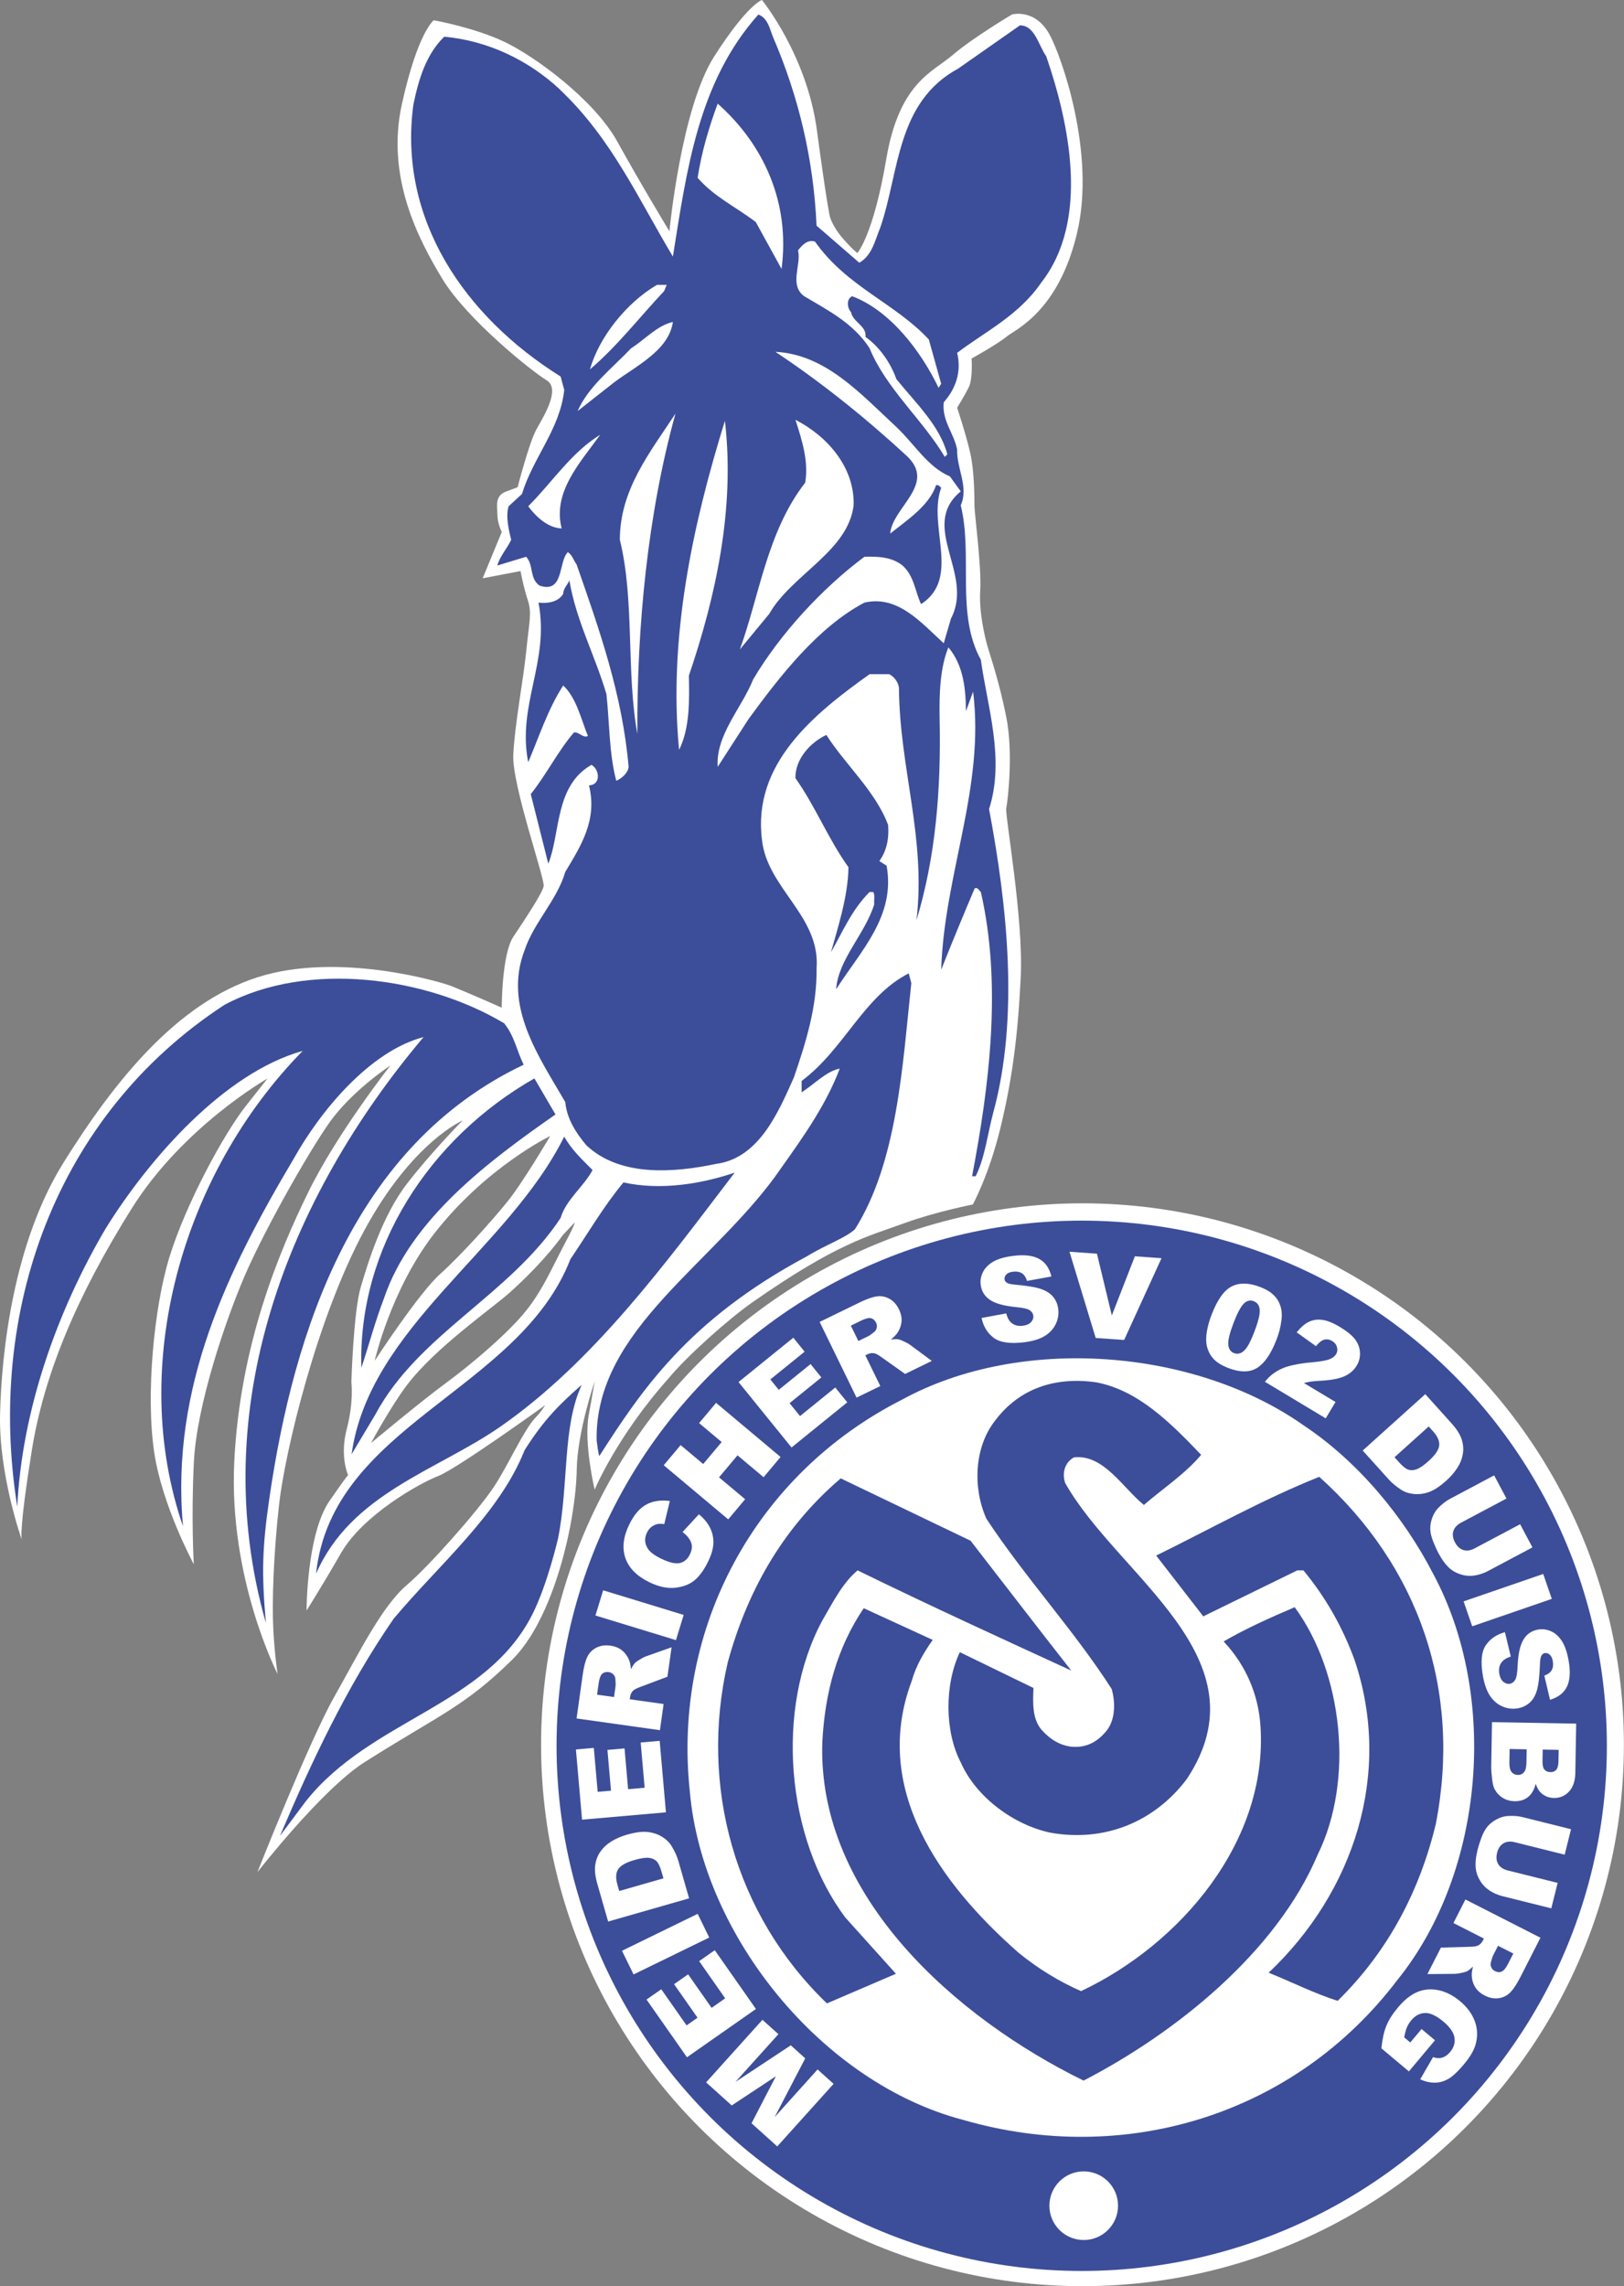 <?xml version="1.0" encoding="UTF-8" standalone="no"?>
<!-- Generator: Adobe Illustrator 15.0.0, SVG Export Plug-In . SVG Version: 6.00 Build 0)  -->

<svg
   version="1.1"
   x="0px"
   y="0px"
   width="497.231"
   height="700"
   viewBox="0 0 497.231 700"
   enable-background="new 0 0 273.488 385.014"
   xml:space="preserve"
   id="svg998"
   sodipodi:docname="Logo MSV Duisbourg.svg"
   inkscape:version="1.1.1 (c3084ef, 2021-09-22)"
   xmlns:inkscape="http://www.inkscape.org/namespaces/inkscape"
   xmlns:sodipodi="http://sodipodi.sourceforge.net/DTD/sodipodi-0.dtd"
   xmlns="http://www.w3.org/2000/svg"
   xmlns:svg="http://www.w3.org/2000/svg"><rect x="0" y="0" width="497.231" height="700" fill="#808080" stroke="none"/><defs
   id="defs1002" /><sodipodi:namedview
   id="namedview1000"
   pagecolor="#ffffff"
   bordercolor="#666666"
   borderopacity="1.0"
   inkscape:pageshadow="2"
   inkscape:pageopacity="0.0"
   inkscape:pagecheckerboard="0"
   showgrid="false"
   inkscape:zoom="1.4441033"
   inkscape:cx="136.76307"
   inkscape:cy="192.507"
   inkscape:window-width="1440"
   inkscape:window-height="900"
   inkscape:window-x="0"
   inkscape:window-y="0"
   inkscape:window-maximized="0"
   inkscape:current-layer="svg998" />



<g
   id="g1865"
   transform="matrix(1.818,0,0,1.818,3.1232397e-5,0)"><g
     id="g1597"><circle
       fill="#ffffff"
       cx="182.306"
       cy="293.834"
       r="91.183"
       id="circle833" /><circle
       fill="#0064b0"
       cx="182.176"
       cy="294.01"
       r="88.444"
       id="circle841"
       style="fill:#3c4e99;fill-opacity:1" /><path
       fill="#ffffff"
       d="m 241.378,265.071 c 11.022,20.492 8.695,50.107 -6.026,68.363 -17.393,22.899 -46.063,31.424 -73.099,23.589 -23.764,-6.198 -43.91,-30.995 -46.064,-55.188 -3.012,-27.722 11.106,-53.638 35.732,-66.122 19.976,-10.934 49.248,-8.611 67.589,4.305 9.213,6.112 16.96,15.496 21.868,25.053 z"
       id="path847" /></g><g
     id="g1592"><path
       fill="#0064b0"
       d="m 202.29,245.011 c -2.67,3.187 -6.457,5.682 -9.644,8.437 -3.529,-2.841 -6.802,-8.608 -11.798,-8.005 -1.636,0.945 -1.978,2.755 -1.461,4.304 8.867,15.755 34.01,29.444 20.493,49.852 -5.514,7.317 -13.95,10.675 -22.992,9.04 -6.112,-1.291 -12.483,-5.94 -15.066,-11.796 -2.755,-5.253 -2.755,-13.174 -0.172,-18.599 l 12.398,6.028 c -0.086,2.326 -0.261,5.165 1.377,7.06 1.463,1.637 3.187,2.669 5.166,2.841 2.325,0.173 4.131,-0.772 5.596,-2.496 1.638,-1.81 1.722,-4.821 1.034,-7.232 -6.284,-9.815 -14.638,-18.855 -21.095,-28.669 -2.322,-5.168 -2.065,-12.056 1.465,-16.532 4.132,-5.51 10.245,-7.403 16.96,-6.457 7.061,1.29 12.573,6.8 17.739,12.224 z"
       id="path849"
       style="fill:#3c4e99;fill-opacity:1" /><path
       fill="#0064b0"
       d="m 222.178,248.713 c 16.792,15.065 24.022,35.988 19.632,58.459 -2.67,11.106 -7.922,21.354 -16.534,29.792 -4.044,-1.293 -7.745,-3.188 -11.618,-4.737 14.377,-13.602 20.919,-33.577 14.463,-52.691 -1.982,-5.422 -4.822,-10.505 -8.61,-15.067 h -1.033 l -15.5,7.579 -0.323,0.168 -7.94,-10.242 c 9.124,-4.48 17.991,-9.472 27.463,-13.261 z"
       id="path851"
       style="fill:#3c4e99;fill-opacity:1" /><path
       fill="#0064b0"
       d="m 163.458,259.474 c 5.684,7.319 11.278,14.64 16.962,21.869 -11.796,-5.425 -24.022,-11.02 -35.989,-16.875 -2.584,2.154 -4.22,5.511 -5.941,8.437 -8.008,14.897 -6.114,36.681 3.874,50.023 l 8.523,9.473 -11.622,4.992 c -15.499,-14.894 -21.525,-36.591 -16.703,-57.429 3.186,-11.622 8.956,-22.384 19.026,-30.991 z"
       id="path853"
       style="fill:#3c4e99;fill-opacity:1" /><path
       fill="#0064b0"
       d="m 218.046,270.668 c 8.092,11.02 10.074,29.1 3.873,41.669 -6.974,16.532 -24.106,30.136 -39.431,38.056 -21.269,-10.417 -44.858,-30.908 -43.999,-56.993 0.432,-8.353 2.497,-15.93 6.974,-22.561 l 11.622,5.338 c -1.51,2.134 -2.84,4.391 -3.527,6.89 -6.803,17.993 4.562,34.007 17.992,45.803 3.272,2.67 6.806,4.821 10.508,6.457 16.789,-7.922 31.533,-25.271 30.221,-44.685 -0.356,-5.254 -2.411,-10.158 -6.201,-14.205 3.702,-2.152 7.922,-4.048 11.968,-5.769 z"
       id="path855"
       style="fill:#3c4e99;fill-opacity:1" /></g><g
     id="g1828"><g
       id="g1801"><polygon
         fill-rule="evenodd"
         clip-rule="evenodd"
         fill="#ffffff"
         points="130.9,361.479 126.569,357.58 130.671,349.664 123.234,354.578 118.919,350.693 128.407,340.155 131.095,342.575 123.859,350.612 133.18,344.452 135.614,346.644 130.457,356.551 137.692,348.515 140.388,350.942 "
         id="polygon905" /><polygon
         fill-rule="evenodd"
         clip-rule="evenodd"
         fill="#ffffff"
         points="108.885,336.744 111.365,335.008 115.627,341.094 117.473,339.802 113.52,334.155 115.889,332.497 119.842,338.143 122.132,336.539 117.747,330.276 120.377,328.435 127.309,338.333 115.693,346.466 "
         id="polygon907" /><rect
         x="341.193"
         y="35.74"
         transform="rotate(63.991)"
         fill-rule="evenodd"
         clip-rule="evenodd"
         fill="#ffffff"
         width="4.438"
         height="14.18"
         id="rect909"
         style="stroke-width:1" /><path
         fill-rule="evenodd"
         clip-rule="evenodd"
         fill="#ffffff"
         d="m 102.419,323.608 -1.814,-6.324 c -0.357,-1.247 -0.479,-2.301 -0.363,-3.16 0.113,-0.867 0.412,-1.641 0.894,-2.322 0.483,-0.68 1.107,-1.252 1.873,-1.716 0.766,-0.464 1.614,-0.829 2.543,-1.096 1.457,-0.418 2.637,-0.572 3.54,-0.465 0.895,0.102 1.7,0.373 2.417,0.812 0.71,0.441 1.253,0.977 1.628,1.607 0.516,0.863 0.882,1.673 1.1,2.432 l 1.814,6.324 z m 1.866,-5.142 7.448,-2.136 -0.299,-1.042 c -0.255,-0.891 -0.532,-1.495 -0.833,-1.816 -0.306,-0.318 -0.731,-0.516 -1.276,-0.59 -0.55,-0.072 -1.371,0.048 -2.462,0.36 -1.444,0.414 -2.364,0.936 -2.761,1.564 -0.396,0.63 -0.436,1.495 -0.12,2.598 z"
         id="path911" /><polygon
         fill-rule="evenodd"
         clip-rule="evenodd"
         fill="#ffffff"
         points="96.992,294.627 100.008,294.363 100.656,301.764 102.9,301.568 102.3,294.702 105.181,294.45 105.782,301.315 108.566,301.072 107.9,293.456 111.099,293.177 112.153,305.214 98.027,306.45 "
         id="polygon913" /><path
         fill-rule="evenodd"
         clip-rule="evenodd"
         fill="#ffffff"
         d="m 111.143,291.38 -14.042,-1.974 1.027,-7.309 c 0.19,-1.355 0.451,-2.375 0.781,-3.059 0.331,-0.685 0.84,-1.202 1.527,-1.554 0.681,-0.351 1.468,-0.464 2.362,-0.339 0.779,0.109 1.429,0.372 1.95,0.788 0.515,0.414 0.907,0.939 1.175,1.576 0.171,0.406 0.284,0.945 0.339,1.617 0.246,-0.498 0.472,-0.854 0.678,-1.069 0.138,-0.145 0.417,-0.343 0.835,-0.593 0.42,-0.257 0.74,-0.423 0.959,-0.498 l 4.369,-1.547 -0.696,4.956 -4.621,1.739 c -0.597,0.219 -0.995,0.434 -1.194,0.643 -0.261,0.285 -0.42,0.629 -0.477,1.028 l -0.054,0.388 5.699,0.801 z m -7.734,-5.578 0.26,-1.85 c 0.028,-0.2 0.019,-0.597 -0.028,-1.188 -0.017,-0.298 -0.13,-0.555 -0.341,-0.769 -0.21,-0.22 -0.468,-0.352 -0.775,-0.395 -0.453,-0.064 -0.822,0.031 -1.105,0.288 -0.283,0.257 -0.481,0.784 -0.594,1.585 l -0.271,1.927 z"
         id="path915" /><rect
         x="226.416"
         y="-189.632"
         transform="rotate(107.002)"
         fill-rule="evenodd"
         clip-rule="evenodd"
         fill="#ffffff"
         width="4.438"
         height="14.18"
         id="rect917"
         style="stroke-width:1" /><path
         fill-rule="evenodd"
         clip-rule="evenodd"
         fill="#ffffff"
         d="m 114.959,257.999 2.745,-2.979 c 0.854,0.706 1.482,1.469 1.886,2.289 0.403,0.821 0.587,1.687 0.552,2.598 -0.032,0.904 -0.33,1.935 -0.893,3.088 -0.683,1.4 -1.441,2.448 -2.275,3.144 -0.837,0.687 -1.92,1.104 -3.249,1.254 -1.328,0.15 -2.784,-0.161 -4.366,-0.933 -2.109,-1.029 -3.454,-2.384 -4.033,-4.066 -0.582,-1.69 -0.367,-3.572 0.645,-5.646 0.791,-1.622 1.737,-2.737 2.837,-3.347 1.104,-0.615 2.438,-0.82 4.002,-0.615 l -0.94,3.892 c -0.449,-0.066 -0.795,-0.075 -1.041,-0.028 -0.41,0.075 -0.774,0.235 -1.094,0.478 -0.319,0.243 -0.576,0.564 -0.771,0.963 -0.44,0.902 -0.417,1.768 0.067,2.599 0.356,0.624 1.105,1.214 2.247,1.771 1.415,0.689 2.491,0.946 3.229,0.77 0.733,-0.178 1.291,-0.66 1.674,-1.445 0.372,-0.762 0.44,-1.438 0.206,-2.031 -0.232,-0.604 -0.708,-1.187 -1.428,-1.756 z"
         id="path919" /><polygon
         fill-rule="evenodd"
         clip-rule="evenodd"
         fill="#ffffff"
         points="114.627,243.37 118.428,246.56 121.539,242.853 117.737,239.664 120.596,236.256 131.459,245.37 128.6,248.778 124.206,245.092 121.096,248.798 125.49,252.484 122.644,255.878 111.78,246.763 "
         id="polygon921" /><polygon
         fill-rule="evenodd"
         clip-rule="evenodd"
         fill="#ffffff"
         points="133.603,225.282 135.508,227.635 129.734,232.311 131.152,234.062 136.509,229.726 138.329,231.973 132.973,236.31 134.732,238.481 140.673,233.671 142.693,236.167 133.304,243.771 124.379,232.751 "
         id="polygon923" /><path
         fill-rule="evenodd"
         clip-rule="evenodd"
         fill="#ffffff"
         d="m 144.256,235.37 -6.216,-12.744 6.634,-3.236 c 1.23,-0.6 2.221,-0.953 2.973,-1.062 0.752,-0.107 1.466,0.024 2.142,0.398 0.672,0.368 1.206,0.958 1.602,1.769 0.346,0.707 0.491,1.394 0.438,2.058 -0.057,0.658 -0.272,1.277 -0.649,1.855 -0.241,0.369 -0.625,0.765 -1.152,1.186 0.551,-0.075 0.974,-0.087 1.267,-0.036 0.196,0.033 0.517,0.153 0.959,0.361 0.448,0.204 0.764,0.377 0.948,0.517 l 3.727,2.756 -4.499,2.194 -4.026,-2.857 c -0.516,-0.373 -0.915,-0.584 -1.199,-0.631 -0.384,-0.058 -0.756,0.003 -1.119,0.18 l -0.352,0.171 2.523,5.173 z m 0.301,-9.531 1.678,-0.817 c 0.183,-0.089 0.505,-0.318 0.97,-0.688 0.238,-0.181 0.388,-0.418 0.446,-0.713 0.065,-0.297 0.03,-0.585 -0.105,-0.863 -0.2,-0.411 -0.486,-0.662 -0.857,-0.754 -0.371,-0.093 -0.92,0.039 -1.646,0.394 l -1.749,0.853 z"
         id="path925" /><path
         fill-rule="evenodd"
         clip-rule="evenodd"
         fill="#ffffff"
         d="m 165.308,221.96 4.15,-0.772 c 0.172,0.66 0.42,1.15 0.741,1.468 0.522,0.514 1.204,0.72 2.046,0.616 0.627,-0.077 1.091,-0.28 1.393,-0.609 0.306,-0.336 0.436,-0.696 0.389,-1.081 -0.045,-0.364 -0.247,-0.671 -0.605,-0.92 -0.358,-0.247 -1.143,-0.427 -2.352,-0.539 -1.98,-0.192 -3.424,-0.593 -4.334,-1.203 -0.914,-0.608 -1.439,-1.463 -1.574,-2.563 -0.09,-0.724 0.036,-1.431 0.379,-2.122 0.348,-0.699 0.923,-1.282 1.725,-1.752 0.809,-0.476 1.953,-0.805 3.436,-0.987 1.817,-0.223 3.242,-0.057 4.275,0.499 1.039,0.548 1.739,1.54 2.1,2.977 l -4.113,0.75 c -0.188,-0.621 -0.478,-1.053 -0.869,-1.298 -0.384,-0.245 -0.887,-0.329 -1.508,-0.253 -0.512,0.062 -0.883,0.219 -1.114,0.469 -0.233,0.242 -0.331,0.518 -0.293,0.825 0.027,0.224 0.159,0.412 0.395,0.565 0.229,0.16 0.742,0.272 1.538,0.337 1.972,0.174 3.397,0.421 4.277,0.741 0.886,0.314 1.554,0.758 2.005,1.333 0.458,0.574 0.734,1.245 0.829,2.013 0.111,0.903 -0.039,1.766 -0.45,2.59 -0.411,0.823 -1.046,1.488 -1.901,1.997 -0.858,0.501 -1.977,0.836 -3.354,1.005 -2.42,0.298 -4.151,0.043 -5.196,-0.765 -1.048,-0.808 -1.719,-1.915 -2.015,-3.321 z"
         id="path927" /><polygon
         fill-rule="evenodd"
         clip-rule="evenodd"
         fill="#ffffff"
         points="184.532,225.329 180.118,210.808 184.741,211.131 187.247,221.535 191.128,211.577 195.614,211.892 189.321,225.664 "
         id="polygon929" /><path
         fill-rule="evenodd"
         clip-rule="evenodd"
         fill="#ffffff"
         d="m 204.055,221.396 c 0.966,-2.517 2.098,-4.103 3.396,-4.757 1.304,-0.653 2.894,-0.62 4.769,0.1 0.9,0.346 1.596,0.741 2.089,1.186 0.495,0.438 0.856,0.905 1.085,1.401 0.231,0.488 0.375,0.969 0.432,1.439 0.065,0.467 0.062,0.984 -0.008,1.551 -0.13,1.083 -0.4,2.16 -0.812,3.231 -0.922,2.402 -2.007,4.003 -3.256,4.801 -1.249,0.799 -2.878,0.812 -4.886,0.041 -1.126,-0.433 -1.967,-0.959 -2.524,-1.58 -0.557,-0.621 -0.927,-1.36 -1.106,-2.217 -0.136,-0.611 -0.133,-1.374 0.008,-2.287 0.149,-0.916 0.419,-1.887 0.813,-2.909 z m 3.683,1.423 c -0.646,1.687 -0.94,2.896 -0.88,3.631 0.067,0.73 0.388,1.205 0.96,1.425 0.378,0.146 0.753,0.141 1.126,-0.013 0.381,-0.158 0.744,-0.495 1.09,-1.012 0.351,-0.515 0.757,-1.371 1.216,-2.568 0.676,-1.758 0.976,-2.997 0.903,-3.715 -0.065,-0.723 -0.398,-1.199 -1.002,-1.432 -0.613,-0.235 -1.178,-0.096 -1.688,0.419 -0.51,0.509 -1.085,1.598 -1.725,3.265 z"
         id="path931" /><path
         fill-rule="evenodd"
         clip-rule="evenodd"
         fill="#ffffff"
         d="m 223.269,238.861 -10.239,-6.152 c 0.718,-0.93 1.637,-1.657 2.757,-2.18 1.13,-0.525 2.873,-0.896 5.23,-1.111 1.441,-0.135 2.417,-0.309 2.926,-0.521 0.508,-0.214 0.865,-0.492 1.071,-0.835 0.222,-0.37 0.271,-0.769 0.148,-1.197 -0.114,-0.43 -0.381,-0.77 -0.8,-1.021 -0.436,-0.263 -0.875,-0.342 -1.316,-0.238 -0.438,0.105 -0.908,0.473 -1.415,1.102 l -3.255,-2.328 c 0.705,-0.869 1.396,-1.463 2.072,-1.778 0.68,-0.321 1.428,-0.428 2.246,-0.32 0.826,0.105 1.814,0.503 2.966,1.194 1.2,0.723 2.053,1.418 2.555,2.088 0.507,0.674 0.781,1.407 0.823,2.199 0.05,0.79 -0.134,1.532 -0.553,2.229 -0.444,0.741 -1.091,1.316 -1.938,1.726 -0.841,0.412 -2.082,0.675 -3.723,0.786 -0.97,0.058 -1.629,0.109 -1.977,0.156 -0.342,0.051 -0.761,0.133 -1.256,0.25 l 5.33,3.202 z"
         id="path933" /><path
         fill-rule="evenodd"
         clip-rule="evenodd"
         fill="#ffffff"
         d="m 240.037,234.792 4.403,4.89 c 0.867,0.964 1.438,1.857 1.711,2.682 0.278,0.829 0.349,1.654 0.214,2.478 -0.136,0.823 -0.445,1.611 -0.931,2.363 -0.484,0.753 -1.087,1.453 -1.805,2.101 -1.127,1.014 -2.119,1.67 -2.978,1.97 -0.849,0.299 -1.692,0.409 -2.527,0.328 -0.832,-0.084 -1.555,-0.327 -2.169,-0.73 -0.842,-0.55 -1.526,-1.117 -2.053,-1.703 l -4.403,-4.889 z m 0.577,5.439 -5.758,5.184 0.727,0.808 c 0.619,0.688 1.134,1.109 1.545,1.267 0.414,0.152 0.883,0.143 1.404,-0.029 0.527,-0.176 1.213,-0.645 2.056,-1.403 1.117,-1.005 1.716,-1.877 1.796,-2.616 0.08,-0.739 -0.263,-1.535 -1.03,-2.388 z"
         id="path935" /><path
         fill-rule="evenodd"
         clip-rule="evenodd"
         fill="#ffffff"
         d="m 256.009,256.696 2.075,3.901 -7.464,3.968 c -0.74,0.395 -1.504,0.648 -2.289,0.764 -0.777,0.118 -1.547,0.059 -2.309,-0.179 -0.752,-0.235 -1.374,-0.573 -1.863,-1.014 -0.684,-0.611 -1.308,-1.449 -1.874,-2.514 -0.327,-0.616 -0.643,-1.312 -0.946,-2.088 -0.299,-0.771 -0.455,-1.467 -0.464,-2.089 -0.004,-0.626 0.118,-1.267 0.368,-1.924 0.253,-0.65 0.587,-1.183 1.003,-1.596 0.669,-0.666 1.31,-1.162 1.925,-1.488 l 7.464,-3.969 2.075,3.901 -7.644,4.063 c -0.683,0.363 -1.118,0.838 -1.303,1.424 -0.177,0.589 -0.084,1.222 0.277,1.901 0.358,0.673 0.826,1.1 1.403,1.279 0.586,0.184 1.227,0.09 1.922,-0.279 z"
         id="path937" /><rect
         x="-339.702"
         y="145.221"
         transform="rotate(-109.007)"
         fill-rule="evenodd"
         clip-rule="evenodd"
         fill="#ffffff"
         width="4.438"
         height="14.18"
         id="rect939"
         style="stroke-width:1" /><path
         fill-rule="evenodd"
         clip-rule="evenodd"
         fill="#ffffff"
         d="m 253.45,274.877 0.989,4.104 c -0.651,0.208 -1.127,0.479 -1.428,0.817 -0.486,0.55 -0.655,1.241 -0.508,2.076 0.109,0.621 0.337,1.074 0.682,1.358 0.352,0.288 0.719,0.398 1.1,0.332 0.361,-0.063 0.657,-0.282 0.887,-0.653 0.229,-0.371 0.368,-1.163 0.416,-2.376 0.088,-1.987 0.412,-3.451 0.974,-4.39 0.56,-0.947 1.386,-1.516 2.479,-1.709 0.717,-0.126 1.43,-0.036 2.14,0.269 0.716,0.312 1.328,0.854 1.839,1.632 0.518,0.781 0.906,1.907 1.165,3.378 0.318,1.803 0.228,3.235 -0.273,4.297 -0.493,1.066 -1.447,1.817 -2.863,2.252 l -0.963,-4.069 c 0.609,-0.22 1.025,-0.531 1.249,-0.935 0.226,-0.396 0.283,-0.904 0.174,-1.521 -0.089,-0.506 -0.265,-0.869 -0.525,-1.088 -0.255,-0.22 -0.535,-0.303 -0.84,-0.249 -0.223,0.039 -0.403,0.181 -0.544,0.424 -0.147,0.237 -0.233,0.755 -0.256,1.554 -0.07,1.979 -0.243,3.414 -0.517,4.31 -0.268,0.901 -0.676,1.592 -1.227,2.073 -0.549,0.486 -1.205,0.797 -1.967,0.932 -0.895,0.158 -1.765,0.054 -2.608,-0.313 -0.843,-0.367 -1.543,-0.967 -2.095,-1.795 -0.545,-0.83 -0.938,-1.929 -1.18,-3.297 -0.424,-2.4 -0.26,-4.143 0.492,-5.229 0.75,-1.085 1.82,-1.814 3.208,-2.184 z"
         id="path941" /><path
         fill-rule="evenodd"
         clip-rule="evenodd"
         fill="#ffffff"
         d="m 265.451,290.277 -0.145,8.288 c -0.024,1.382 -0.381,2.436 -1.071,3.16 -0.689,0.73 -1.534,1.088 -2.534,1.07 -0.838,-0.016 -1.552,-0.291 -2.143,-0.83 -0.393,-0.359 -0.7,-0.879 -0.921,-1.561 -0.263,1.025 -0.697,1.773 -1.306,2.245 -0.603,0.479 -1.354,0.71 -2.257,0.694 -0.734,-0.014 -1.393,-0.197 -1.974,-0.553 -0.58,-0.355 -1.036,-0.837 -1.368,-1.441 -0.206,-0.375 -0.351,-0.939 -0.435,-1.69 -0.111,-0.999 -0.165,-1.661 -0.159,-1.987 l 0.134,-7.644 z m -5.639,4.37 -0.033,1.925 c -0.013,0.691 0.096,1.172 0.322,1.443 0.233,0.277 0.573,0.421 1.019,0.428 0.412,0.008 0.736,-0.124 0.975,-0.393 0.236,-0.264 0.36,-0.731 0.372,-1.401 l 0.034,-1.956 z m -5.57,-0.097 -0.04,2.258 c -0.013,0.762 0.11,1.302 0.369,1.619 0.266,0.317 0.623,0.48 1.075,0.488 0.419,0.008 0.757,-0.143 1.013,-0.451 0.264,-0.302 0.402,-0.841 0.416,-1.616 l 0.039,-2.248 z"
         id="path943" /><path
         fill-rule="evenodd"
         clip-rule="evenodd"
         fill="#ffffff"
         d="m 262.329,317.097 -1.069,4.287 -8.202,-2.045 c -0.813,-0.203 -1.551,-0.525 -2.212,-0.965 -0.656,-0.433 -1.188,-0.992 -1.596,-1.678 -0.402,-0.678 -0.638,-1.345 -0.707,-2 -0.099,-0.911 -0.001,-1.952 0.29,-3.121 0.168,-0.678 0.4,-1.405 0.693,-2.186 0.293,-0.772 0.645,-1.395 1.054,-1.863 0.415,-0.467 0.936,-0.861 1.561,-1.182 0.623,-0.315 1.228,-0.487 1.813,-0.516 0.941,-0.047 1.751,0.014 2.426,0.182 l 8.203,2.046 -1.069,4.288 -8.399,-2.096 c -0.751,-0.187 -1.392,-0.125 -1.921,0.187 -0.524,0.319 -0.88,0.852 -1.065,1.599 -0.185,0.739 -0.123,1.37 0.187,1.89 0.313,0.528 0.852,0.888 1.615,1.078 z"
         id="path945" /><path
         fill-rule="evenodd"
         clip-rule="evenodd"
         fill="#ffffff"
         d="m 246.797,319.894 12.634,6.438 -3.351,6.576 c -0.621,1.22 -1.199,2.099 -1.734,2.639 -0.536,0.539 -1.186,0.862 -1.949,0.971 -0.759,0.11 -1.54,-0.039 -2.345,-0.448 -0.701,-0.358 -1.23,-0.817 -1.588,-1.38 -0.352,-0.561 -0.551,-1.185 -0.598,-1.874 -0.029,-0.438 0.039,-0.985 0.206,-1.639 -0.396,0.391 -0.725,0.654 -0.989,0.79 -0.178,0.093 -0.506,0.188 -0.982,0.289 -0.482,0.105 -0.838,0.158 -1.068,0.158 l -4.636,0.041 2.272,-4.46 4.936,-0.141 c 0.636,-0.013 1.082,-0.085 1.338,-0.218 0.34,-0.186 0.602,-0.458 0.785,-0.817 l 0.178,-0.349 -5.128,-2.613 z m 5.495,7.793 -0.848,1.663 c -0.092,0.181 -0.211,0.558 -0.36,1.134 -0.081,0.287 -0.057,0.566 0.073,0.838 0.127,0.276 0.327,0.484 0.604,0.625 0.408,0.208 0.787,0.237 1.14,0.087 0.351,-0.15 0.71,-0.586 1.077,-1.306 l 0.883,-1.733 z"
         id="path947" /><path
         fill-rule="evenodd"
         clip-rule="evenodd"
         fill="#ffffff"
         d="m 239.413,341.705 2.26,1.896 -4.398,5.243 -4.631,-3.886 c 0.165,-1.571 0.448,-2.849 0.852,-3.829 0.402,-0.973 1.049,-1.987 1.937,-3.046 1.094,-1.303 2.205,-2.182 3.336,-2.637 1.127,-0.45 2.315,-0.537 3.566,-0.263 1.246,0.281 2.433,0.893 3.559,1.838 1.187,0.995 2.008,2.106 2.468,3.334 0.465,1.232 0.524,2.516 0.179,3.852 -0.273,1.037 -0.938,2.186 -1.993,3.443 -1.019,1.214 -1.888,2.029 -2.607,2.445 -0.725,0.422 -1.481,0.638 -2.271,0.646 -0.79,0.018 -1.62,-0.168 -2.488,-0.557 l 2.168,-3.757 c 0.523,0.209 1.029,0.242 1.52,0.101 0.484,-0.138 0.938,-0.456 1.355,-0.955 0.625,-0.744 0.866,-1.554 0.726,-2.429 -0.14,-0.867 -0.764,-1.765 -1.87,-2.692 -1.176,-0.986 -2.202,-1.47 -3.078,-1.447 -0.882,0.026 -1.657,0.439 -2.327,1.237 -0.318,0.38 -0.567,0.787 -0.748,1.224 -0.181,0.436 -0.326,0.984 -0.437,1.649 l 1.021,0.858 z"
         id="path949" /></g><path
       fill="#ffffff"
       d="m 188.293,371.464 c 0,3.191 -2.589,5.778 -5.78,5.778 -3.192,0 -5.781,-2.587 -5.781,-5.778 0,-3.194 2.589,-5.783 5.781,-5.783 3.191,0 5.78,2.589 5.78,5.783 z"
       id="path955" /></g></g><g
   id="g1586"
   transform="matrix(1.818,0,0,1.818,3.1232397e-5,0)"><path
     fill-rule="evenodd"
     clip-rule="evenodd"
     fill="#ffffff"
     d="m 176.775,5.843 c -2.433,-4.481 -6.331,-3.409 -6.331,-3.409 0,0 -6.573,3.896 -9.981,6.817 -3.409,2.922 -9.009,4.626 -11.2,17.53 -2.191,12.904 -4.87,15.826 -4.87,15.826 0,0 -0.729,-0.487 -2.435,-2.435 -1.704,-1.948 -2.191,-3.652 -2.191,-3.652 0,0 -0.487,-1.948 -2.191,-14.608 C 135.871,9.252 128.323,0 128.323,0 c 0,0 -2.435,0.73 -8.035,9.496 -5.6,8.765 -7.548,29.46 -7.548,29.46 0,0 -4.87,-8.035 -8.765,-15.095 C 100.08,16.801 90.098,9.496 84.984,7.061 79.871,4.626 73.053,3.409 73.053,3.409 c 0,0 -2.699,1.99 -5.377,14.164 -2.678,12.174 2.699,22.601 6.838,29.418 4.139,6.817 15.096,15.582 17.531,17.043 2.435,1.46 -0.487,6.086 -1.705,8.278 -1.218,2.192 -3.165,9.739 -3.165,9.739 0,0 0,0 -1.948,0.73 -1.947,0.73 -1.46,2.435 -1.46,3.896 0,1.461 0.738,2.915 0.738,2.915 l -3.217,7.796 6.375,-1.216 c 0,0 0.487,2.678 1.217,4.87 0.73,2.192 0.244,3.652 -0.243,8.521 -0.487,4.87 -1.948,12.417 -2.191,17.53 -0.244,5.113 5.356,20.938 5.113,22.156 -0.243,1.218 -3.165,5.6 -5.113,8.521 -1.948,2.922 -1.948,11.93 -1.948,11.93 0,0 -5.687,-2.523 -8.522,-3.652 -1.631,-0.649 -18.991,-5.843 -32.626,-1.461 -13.635,4.382 -24.104,17.53 -32.626,31.165 -8.521,13.634 -10.47,32.138 -10.713,42.363 -0.243,10.179 3.614,21.075 3.65,21.178 -0.03,-0.092 -0.453,-1.713 1.706,-15.091 2.046,-12.679 7.491,-25.796 16.8,-40.659 8.674,-13.85 22.887,-21.913 22.887,-21.913 0,0 0,0 -3.652,4.626 -3.652,4.626 -10.106,16.435 -12.904,25.564 -2.505,8.175 -4.008,22.92 -2.521,32.818 1.346,8.961 6.66,18.798 6.66,18.798 0,0 -0.467,-7.815 0.02,-17.312 0.487,-9.495 5.275,-23.611 8.501,-31.14 3.625,-8.458 12.053,-23.169 15.133,-27.02 3.959,-4.95 9.458,-8.527 9.458,-8.527 0,0 -9.009,11.443 -13.878,21.425 -4.869,9.982 -11.443,25.565 -12.417,45.286 -0.974,19.721 7.304,35.79 7.304,35.79 0,0 -0.487,-2.922 -0.73,-7.548 -0.243,-4.626 0.054,-12.852 0.983,-21.091 0.99,-8.786 6.321,-31.255 14.356,-46.107 8.035,-14.851 16.556,-18.503 16.556,-18.503 0,0 -5.243,5.301 -9.382,10.658 -4.139,5.357 -6.578,13.308 -7.795,17.447 -1.217,4.139 -1.57,15.964 -1.57,15.964 0,0 0.436,3.294 -0.781,7.919 -1.124,4.271 0.036,7.295 0.221,7.734 0.18,-0.206 0.026,0.062 0.026,0.062 0,0 -0.011,-0.025 -0.026,-0.062 -0.221,0.254 -0.945,1.225 -3.092,4.311 -3.896,5.6 -3.896,18.504 -3.896,18.504 0,0 2.191,-3.408 5.843,-9.738 3.652,-6.331 13.148,-11.687 16.313,-12.904 3.166,-1.217 18.018,-11.93 18.018,-11.93 0,0 -0.513,0.948 -1.704,2.19 -1.878,1.958 -4.65,8.172 -6.955,11.609 -2.852,4.253 -10.937,13.337 -14.602,16.458 -4.288,3.652 -8.163,11.646 -12.287,18.923 -4.139,7.304 -12.904,29.46 -12.904,29.46 0,0 10.86,-13.956 18.018,-18.504 12.473,-7.926 16.773,-9.298 24.873,-17.258 7.05,-6.929 10.74,-23.257 10.889,-32.049 0.107,-6.329 3.019,-14.833 3.019,-14.833 -0.565,3.317 -0.565,3.27 -0.993,5.629 -0.872,4.807 0.993,12.582 0.993,12.582 0,0 3.756,-9.003 12.472,-18.763 3.091,-3.753 10.193,-10.059 14.128,-12.804 14.238,-9.934 19.315,-11.037 25.717,-13.355 5.251,-1.901 11.368,-3.09 11.368,-3.09 0,0 2.717,-4.908 4.664,-12.943 1.947,-8.034 2.922,-15.338 3.408,-25.321 0.487,-9.982 -2.678,-27.269 -2.434,-28.486 0.242,-1.218 1.217,-9.252 0,-15.339 -1.218,-6.087 -2.679,-10.226 -3.166,-11.93 -0.487,-1.704 -1.46,-5.843 -1.218,-9.496 0.244,-3.652 -0.974,-12.904 -0.974,-14.121 0,-1.217 0,-5.843 -0.73,-9.008 -0.729,-3.165 -2.191,-7.547 -2.191,-7.547 0,0 1.218,-1.948 1.948,-3.409 0.73,-1.461 0.487,-4.87 0.487,-4.87 0,0 4.382,-2.435 5.844,-3.652 1.461,-1.218 8.765,-4.139 11.93,-17.53 3.165,-13.389 -2.629,-29.673 -4.627,-33.354 z M 73.119,207.764 c 8.676,-11.176 19.552,-16.458 19.552,-16.458 0,0 -4.579,7.795 -7.177,11.013 -2.598,3.218 -7.796,9.033 -11.384,12.251 -3.588,3.218 -11.013,14.602 -11.013,14.602 0,0 2.721,-12.004 10.022,-21.408 z m 21.903,1.855 c -2.104,3.96 -3.836,8.167 -7.054,11.88 -3.218,3.713 -8.786,8.414 -12.993,11.508 -4.207,3.094 -12.497,10.023 -12.497,10.023 0,0 3.341,-6.188 6.063,-9.776 4.789,-6.312 14.385,-12.952 17.324,-15.591 6.063,-5.444 8.91,-9.652 8.91,-9.652 l 1.98,-2.104 c -10e-4,0 0.37,-0.248 -1.733,3.712 z"
     id="path827" /><path
     fill="#0064b0"
     d="m 130.235,6.351 c 4.227,9.862 6.764,20.293 7.286,31.653 l 7.196,6.244 c 2.17,-1.214 2.689,-3.902 3.557,-5.984 3.209,-9.365 2.688,-21.072 13.094,-26.709 l 10.407,-7.284 c 2.517,0 3.123,3.382 4.423,5.202 3.903,11.361 7.372,27.665 -0.866,38.157 -3.728,5.463 -9.451,8.238 -14.137,11.795 0.782,3.208 -0.258,6.07 -2.254,8.325 -0.346,3.121 1.735,5.202 2.254,7.976 -0.087,3.211 1.996,6.333 0.607,9.367 2.082,8.499 -0.865,18.298 3.384,26.016 1.126,8.064 4.074,16.737 1.387,25.147 3.033,16.13 5.117,35.036 0.692,51.166 -0.953,3.556 -1.385,7.545 -2.948,10.667 h -0.607 c 2.95,-15.436 5.032,-32.347 1.477,-47.869 -0.347,-0.262 -0.521,-0.867 -1.04,-0.608 -1.91,4.51 -3.818,9.106 -5.639,13.702 0.52,-16.13 7.373,-30.699 5.377,-46.829 l -1.213,3.295 c 0,-3.729 -0.436,-7.804 -2.95,-10.753 -1.387,3.382 -1.562,7.718 -1.475,12.055 0.261,11.967 -0.692,23.328 -3.903,33.905 1.649,-13.875 -2.86,-25.667 -2.946,-39.108 -0.087,-0.953 -0.782,-1.909 -1.649,-2.342 h -3.294 c -9.366,6.678 -19.773,15.09 -18.124,27.924 0.866,8.151 9.886,12.834 9.191,21.68 0.085,6.418 -1.82,12.488 -3.816,18.297 -2.517,5.639 -5.811,13.617 -13.095,14.572 -7.024,1.474 -16.13,2.254 -21.854,-3.121 -1.822,-2.171 -3.295,-4.513 -3.557,-7.287 -4.421,-7.632 -10.493,-16.132 -6.85,-25.582 1.561,-4.683 5.464,-8.415 6.85,-13.183 2.603,-4.336 5.463,-8.759 3.99,-14.569 1.822,-0.086 1.822,-2.082 0.867,-3.122 L 99.624,128.8 c -6.245,3.555 -5.205,11.531 -7.285,16.651 l -2.951,-11.709 c 2.69,-3.382 4.599,-7.283 7.287,-10.406 0.867,-0.086 1.561,1.041 2.341,0.607 -1.127,-2.688 -1.909,-6.416 -4.164,-8.497 -2.601,3.988 -4.248,9.104 -5.895,12.92 -1.908,-9.713 3.641,-16.911 1.734,-26.882 1.3,0.172 3.295,0 4.161,-1.476 0,-0.869 0.695,-1.475 1.043,-2.256 1.125,6.767 4.334,12.663 6.241,19.165 0.523,4.857 0.435,9.974 1.651,14.571 0.866,-0.347 1.993,-1.302 2.079,-2.342 -1.041,-12.142 -4.941,-23.154 -8.759,-34.081 -0.52,-0.694 -0.692,-1.562 -1.473,-2.081 -1.647,1.647 -0.608,7.023 -4.77,5.637 C 89.13,97.406 89.91,95.15 88.609,93.764 l -4.856,1.475 c 0.434,-1.56 1.647,-2.861 2.341,-4.337 -0.435,-1.735 -0.954,-3.989 -0.435,-5.637 l 2.255,-2.081 c 1.822,-6.07 6.418,-10.927 7.111,-17.517 L 94.418,63.413 C 78.202,53.266 67.015,36.876 69.618,17.625 70.485,13.463 71.7,9.213 74.82,6.178 c 7.371,0.694 14.049,3.903 19.339,8.759 l 0.442,0.444 c 8.499,8.151 12.999,18.286 18.723,27.826 2.34,-14.569 4.25,-29.398 14.396,-40.759 1.648,0.608 1.926,2.523 2.515,3.903 z"
     id="path959"
     style="fill:#3c4e99;fill-opacity:1" /><path
     fill="#ffffff"
     d="m 131.624,45.29 -4.337,-7.892 c -3.294,-2.515 -7.022,-4.249 -9.8,-7.458 0.694,-4.423 1.908,-8.499 3.382,-12.487 7.806,6.937 12.227,16.735 10.755,27.837 z"
     id="path961" /><path
     fill="#ffffff"
     d="m 137.26,40.693 c 5.375,7.63 13.44,10.32 19.166,16.477 l 2.081,7.458 -0.434,0.694 c -2.86,-5.985 -8.065,-13.009 -14.57,-15.437 -1.04,0.521 -0.78,2.081 -0.172,2.688 0.26,1.648 2.688,2.341 2.426,4.164 2.431,1.733 4.251,4.421 5.205,7.11 3.296,4.075 7.284,7.805 8.585,12.661 l -0.434,0.434 c -3.642,-6.157 -9.971,-11.62 -12.66,-18.298 -2.775,-4.249 -6.939,-6.33 -11.014,-8.758 -2.6,-1.908 -0.436,-5.29 -1.042,-7.719 0.607,-0.781 1.562,-1.908 2.863,-1.474 z"
     id="path963" /><path
     fill="#ffffff"
     d="m 111.851,49.018 c -4.162,4.422 -7.89,9.279 -12.489,13.182 1.474,-5.29 6.072,-11.187 11.274,-14.222 h 1.646 z"
     id="path965" /><path
     fill="#ffffff"
     d="m 113.325,54.221 c -0.694,4.857 -6.331,7.458 -9.973,10.232 l -6.07,4.77 c 1.82,-4.162 5.809,-7.196 9.019,-10.58 2.34,-1.474 4.335,-3.815 7.024,-4.422 z"
     id="path967" /><path
     fill="#ffffff"
     d="m 150.962,71.912 c 3.122,2.947 5.204,6.678 9.019,8.326 l 1.821,2.515 c -7.108,5.896 2.344,13.875 -1.647,21.419 l -1.214,4.162 c -3.815,-3.467 -7.717,-8.151 -13.356,-6.849 -7.891,4.16 -14.309,12.486 -19.511,19.598 l -5.204,8.064 c -0.347,-5.377 3.988,-9.799 5.982,-14.744 4.512,-7.63 11.623,-15.348 18.733,-20.638 2.431,-0.085 4.685,0.087 6.419,1.475 1.994,1.821 2.081,4.336 3.122,6.503 6.764,-4.423 1.041,-13.094 3.382,-19.598 -0.261,-0.261 -0.434,-0.521 -0.867,-0.434 -1.128,3.468 -5.029,5.984 -7.719,8.152 0.348,-4.423 7.892,-8.326 2.776,-13.095 -6.851,-6.331 -14.399,-12.403 -22.114,-17.518 8.411,0.435 14.222,6.938 20.378,12.662 z"
     id="path969" /><path
     fill="#ffffff"
     d="m 107.34,123.597 c -1.907,-10.581 -0.433,-22.46 -2.949,-32.694 0,-8.41 5.031,-14.654 9.368,-21.246 -4.683,16.909 -6.505,35.816 -6.419,53.94 z"
     id="path971" /><path
     fill="#ffffff"
     d="m 143.765,85.093 c -0.954,7.805 -10.406,11.621 -14.222,18.298 l -4.944,5.983 c 3.294,-9.02 4.596,-19.86 11.013,-28.097 0.607,-3.729 -0.608,-7.285 -1.647,-10.579 5.376,2.774 9.973,7.977 9.8,14.395 z"
     id="path973" /><path
     fill="#ffffff"
     d="m 116.015,113.796 c 0.085,4.165 0.175,8.847 -1.649,12.489 -1.82,-19.079 2.341,-38.07 7.719,-55.414 1.732,14.829 -1.563,29.658 -6.07,42.925 z"
     id="path975" /><path
     fill="#ffffff"
     d="m 94.592,88.995 c -2.341,-0.086 -4.334,-1.994 -5.635,-3.73 4.075,-4.075 7.284,-9.104 12.141,-12.052 -3.47,4.768 -8.066,9.712 -6.506,15.782 z"
     id="path977" /><path
     fill="#0064b0"
     d="m 149.575,138.946 c 0.172,2.342 -0.26,4.337 -1.475,6.068 l 1.215,0.784 c 1.56,8.498 -4.424,14.394 -8.5,20.812 0.346,-5.03 4.855,-9.278 6.418,-14.308 -0.086,-0.696 0.173,-1.562 -0.174,-2.082 h -0.606 c -3.036,3.034 -4.511,6.678 -6.504,10.147 1.04,-3.817 2.861,-9.194 2.947,-14.31 -3.468,-4.858 -5.551,-10.233 -8.931,-15.003 -0.087,-3.122 2.427,-5.983 5.202,-7.285 3.209,5.031 8.326,9.54 10.408,15.177 z"
     id="path979"
     style="fill:#3c4e99;fill-opacity:1" /><path
     fill="#0064b0"
     d="m 153.478,165.569 c -1.475,13.702 -2.314,30.117 -9.512,41.476 -1.766,1.545 -4.933,2.593 -8.057,4.525 -20.141,10.758 -28.01,22.814 -34.988,33.663 -0.221,-0.883 -0.25,-1.284 -0.441,-2.648 -0.332,-18.874 20.215,-29.926 31.145,-45.971 3.816,-5.375 7.543,-10.666 9.8,-16.649 -2.257,0.433 -4.25,2.603 -6.42,3.989 v -1.909 c 7.2,-5.377 10.409,-14.221 18.04,-18.124 z"
     id="path981"
     style="fill:#3c4e99;fill-opacity:1" /><path
     fill="#0064b0"
     d="m 93.552,187.684 c -11.186,7.807 -24.369,17.604 -28.879,30.957 -1.473,3.817 -2.514,7.807 -3.814,11.707 -0.606,-20.03 11.36,-38.589 29.138,-48.735 z"
     id="path983"
     style="fill:#3c4e99;fill-opacity:1" /><path
     fill="#0064b0"
     d="m 99.796,197.048 c -1.475,2.775 -4.509,5.031 -5.377,8.065 -8.671,13.096 -23.935,19.514 -31.219,33.127 l -3.99,6.677 c 2.949,-21.333 26.365,-34.427 35.816,-53.507 1.127,2.083 2.949,3.818 4.77,5.638 z"
     id="path985"
     style="fill:#3c4e99;fill-opacity:1" /><path
     fill="#0064b0"
     d="m 123.729,197.483 c -11.447,15.002 -23.673,31.824 -39.543,42.838 -10.667,7.372 -25.062,11.186 -30.961,24.716 2.69,-25.148 34.17,-30.698 42.843,-52.985 2.947,-4.336 5.549,-8.847 8.931,-12.921 6.245,1.388 13.096,0.261 18.73,-1.648 z"
     id="path987"
     style="fill:#3c4e99;fill-opacity:1" /><path
     fill="#0064b0"
     d="m 93.981,259.11 c 0,0 -1.802,7.802 -4.349,12.817 -7.827,15.417 -27.127,17.565 -38.14,31.439 l -4.339,5.811 c 5.291,-12.401 11.19,-25.061 19.167,-36.597 7.632,-9.104 17.779,-17.603 22.029,-28.357 3.335,-5.277 5.983,-7.804 9.626,-11.013 -3.296,7.111 -2.163,16.745 -3.994,25.9 z"
     id="path989"
     style="fill:#3c4e99;fill-opacity:1" /><path
     fill="#0064b0"
     d="m 84.901,172.329 c 1.746,2.134 2.132,4.652 3.293,6.978 -28.493,13.568 -38.7,44.563 -42.837,73.074 -1.193,8.221 -1.316,12.552 -0.579,20.933 -10.276,-36.051 3.682,-71.521 26.554,-98.66 -8.916,2.328 -17.252,12.214 -21.904,20.548 -11.047,18.608 -20.74,38.379 -18.608,61.832 -9.303,-26.943 -0.192,-59.312 20.159,-80.052 -13.179,3.682 -25.781,18.027 -33.146,29.849 -8.334,14.15 -14.148,30.818 -14.925,46.909 -5.233,-32.759 6.399,-65.903 34.893,-84.514 14.147,-7.558 34.115,-4.65 47.1,3.103 z"
     id="path991"
     style="fill:#3c4e99;fill-opacity:1" /></g>
</svg>
